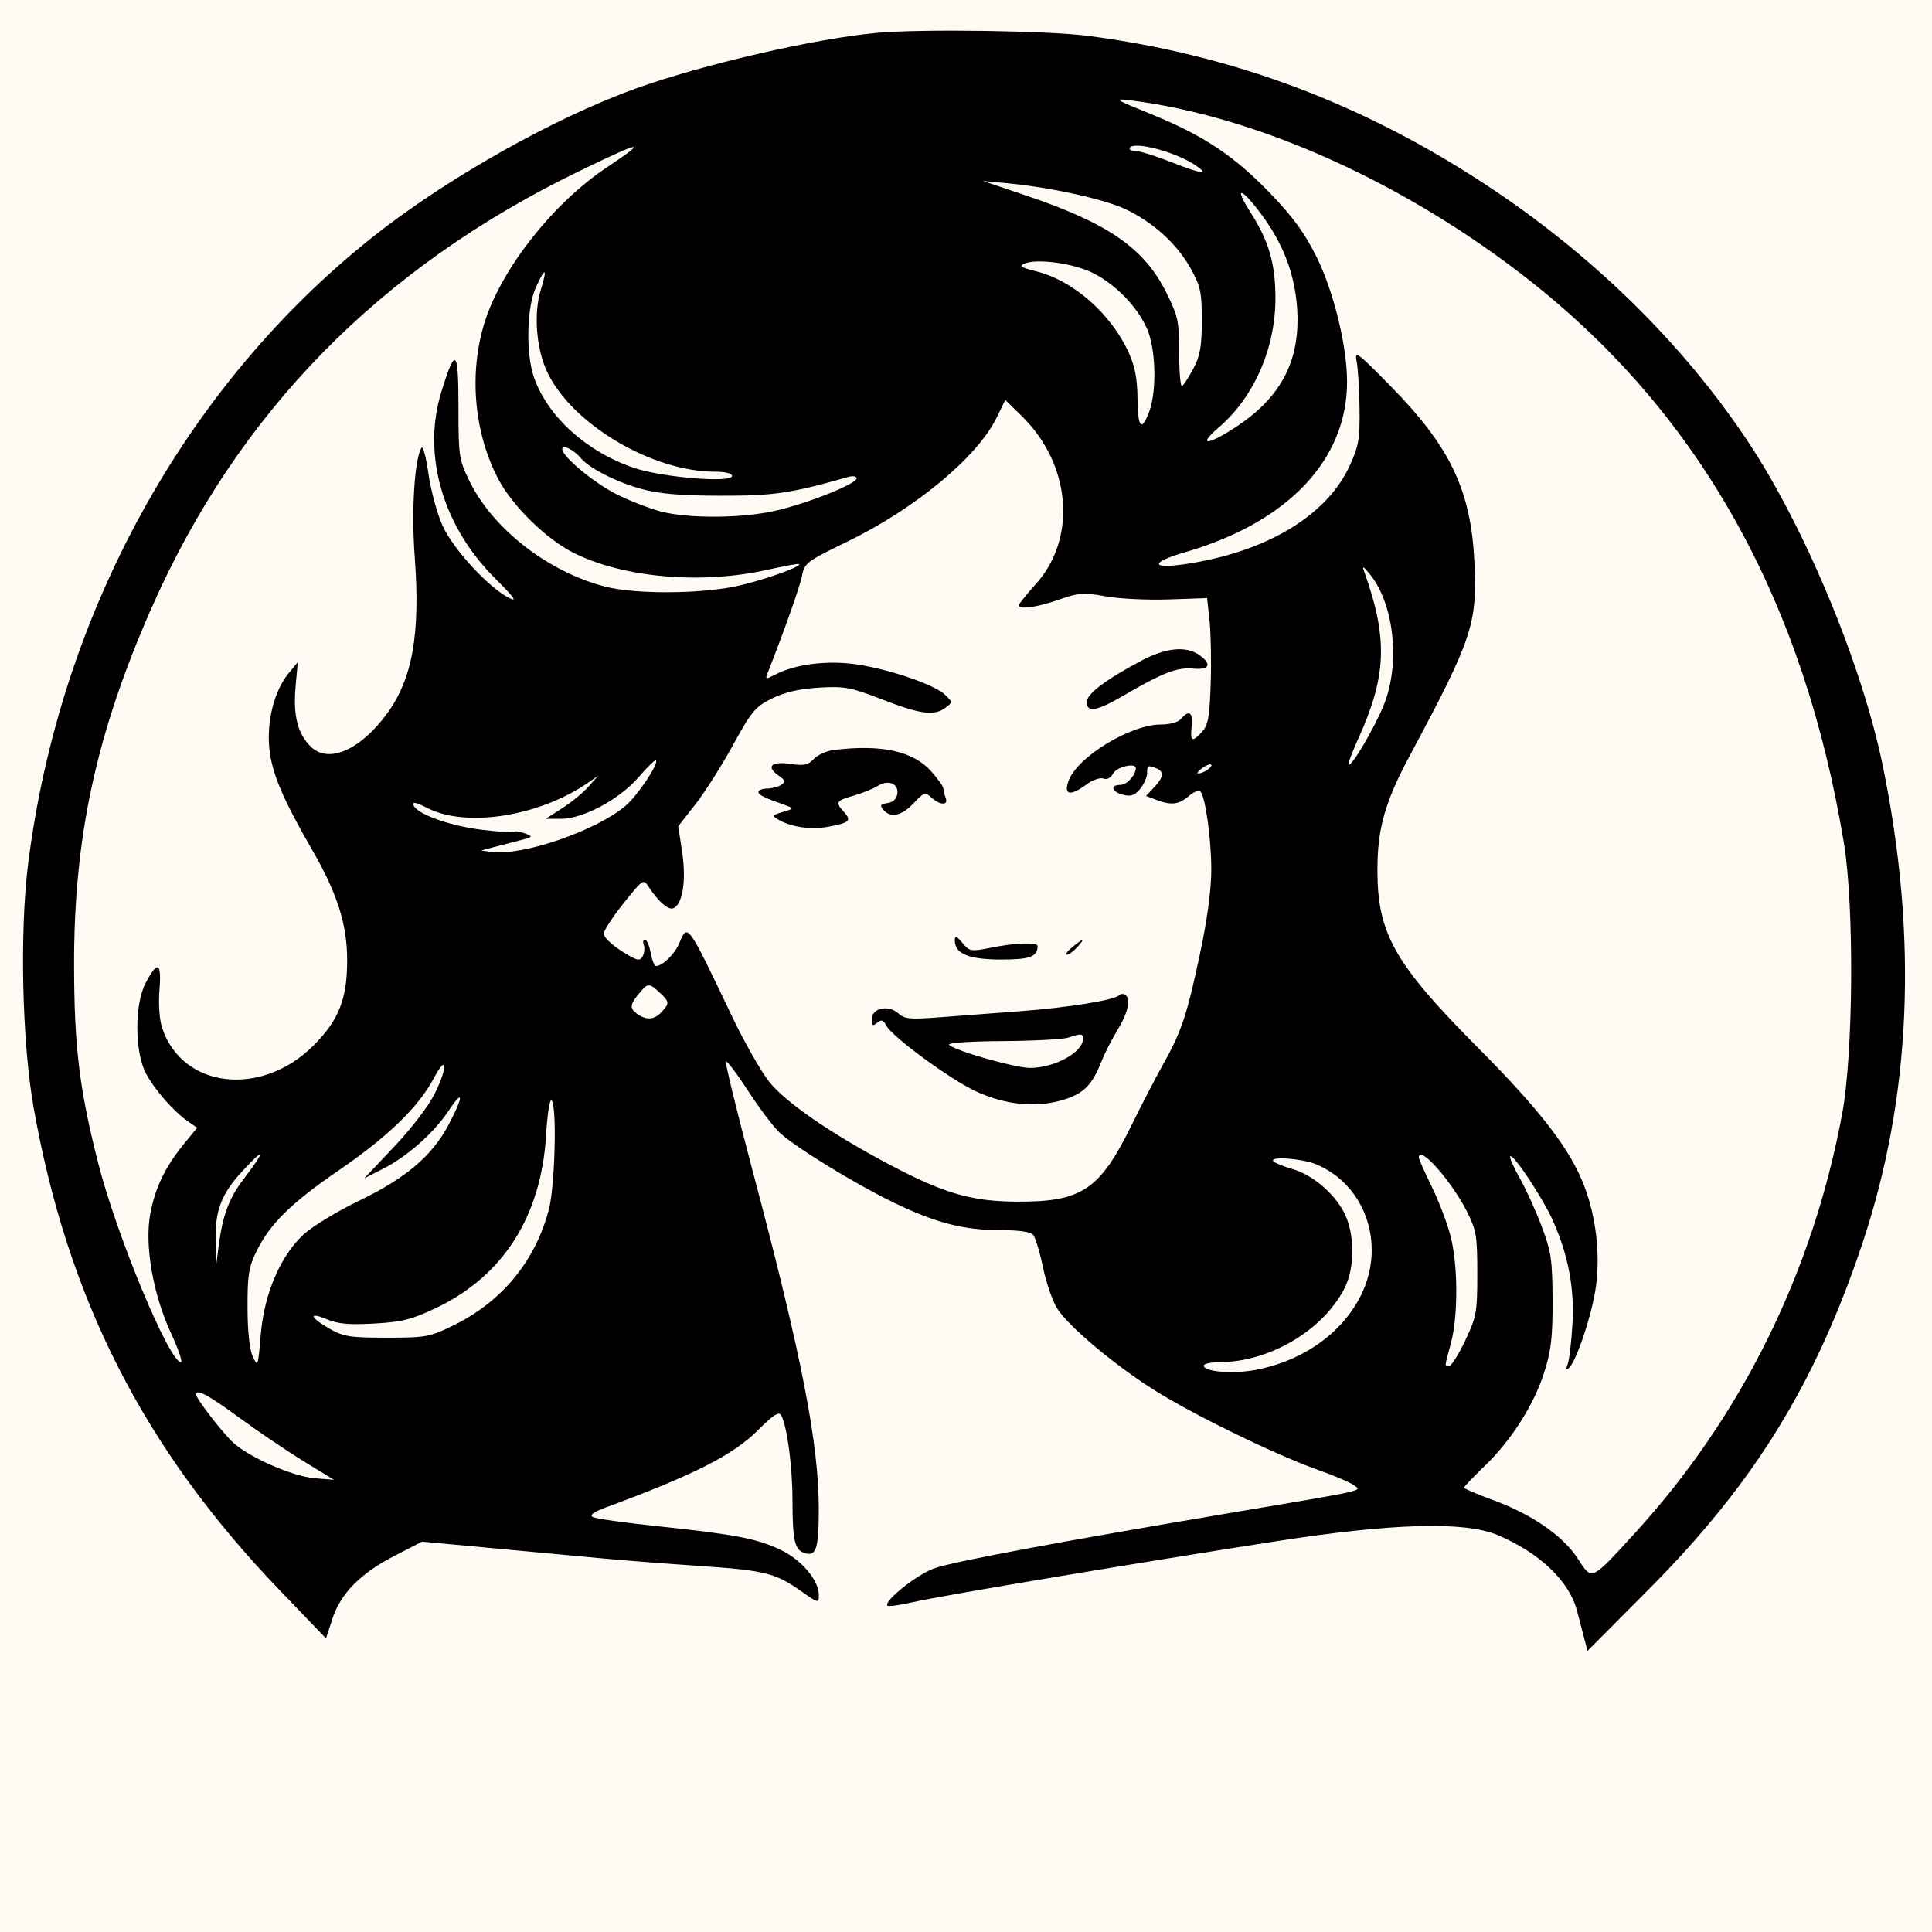 <svg width="173" height="173" viewBox="0 0 173 173" fill="none" xmlns="http://www.w3.org/2000/svg">
<rect width="173" height="173" fill="#F5F5F5"/>
<g id="Desktop - 1" clip-path="url(#clip0_0_1)">
<rect width="1440" height="4154" transform="translate(-634 -723)" fill="#FFFBF4"/>
<g id="image_1715463061489_lbxwh 1">
<path id="Vector" fill-rule="evenodd" clip-rule="evenodd" d="M78.559 2.939C72.999 3.445 62.92 5.77 56.916 7.932C49.511 10.598 39.861 16.054 33.282 21.295C16.515 34.651 5.328 55.038 2.517 77.364C1.752 83.434 1.976 93.349 3.009 99.171C6.057 116.34 12.891 129.746 25.047 142.397L29.192 146.71L29.764 144.956C30.507 142.676 32.279 140.884 35.358 139.299L37.795 138.044L44.155 138.635C47.653 138.959 52.035 139.368 53.893 139.542C55.752 139.717 59.653 140.02 62.563 140.217C68.486 140.618 69.425 140.85 71.717 142.468C73.277 143.57 73.322 143.581 73.322 142.836C73.322 141.493 71.767 139.662 69.865 138.764C67.746 137.763 65.763 137.385 58.793 136.653C55.912 136.351 53.345 135.987 53.087 135.844C52.767 135.666 53.138 135.393 54.27 134.975C62.209 132.041 65.663 130.281 67.931 128.013C69.272 126.672 69.748 126.372 69.951 126.738C70.475 127.679 70.957 131.278 70.962 134.289C70.967 137.966 71.153 138.782 72.049 139.067C73.081 139.394 73.311 138.693 73.317 135.199C73.326 129.287 71.794 121.425 67.424 104.958C66 99.597 64.91 95.137 65.001 95.046C65.092 94.955 65.992 96.15 67.002 97.702C68.011 99.253 69.276 100.927 69.813 101.421C71.248 102.744 76.429 105.929 79.911 107.628C83.719 109.487 86.265 110.152 89.571 110.152C91.265 110.152 92.285 110.302 92.521 110.585C92.718 110.823 93.111 112.126 93.393 113.48C93.676 114.834 94.237 116.477 94.641 117.13C95.654 118.769 99.914 122.337 103.563 124.603C107.148 126.828 114.313 130.307 117.999 131.611C119.434 132.119 120.878 132.732 121.209 132.973C121.966 133.526 122.732 133.354 109.983 135.506C94.691 138.087 85.501 139.807 83.683 140.427C82.153 140.948 79.08 143.393 79.468 143.78C79.564 143.876 80.615 143.729 81.804 143.454C84.215 142.895 101.932 139.926 114.376 137.995C124.709 136.392 131.17 136.214 134.096 137.451C137.872 139.048 140.532 141.587 141.218 144.249C141.39 144.916 141.671 145.994 141.842 146.644L142.154 147.827L147.697 142.252C157.076 132.818 162.569 123.916 166.771 111.335C171.15 98.227 171.757 83.978 168.593 68.571C166.729 59.493 161.618 47.205 156.516 39.533C150.649 30.71 142.52 22.755 132.96 16.48C121.909 9.228 110.335 4.902 97.466 3.215C93.884 2.745 82.516 2.58 78.559 2.939ZM103.088 10.226C107.778 12.128 110.529 13.963 113.804 17.375C115.791 19.444 116.853 20.907 117.893 23.009C119.427 26.11 120.615 30.959 120.622 34.15C120.639 41.18 115.325 46.779 106.097 49.453C103.032 50.342 102.985 50.965 106.017 50.529C113.276 49.487 118.777 46.222 120.846 41.729C121.665 39.951 121.775 39.321 121.741 36.597C121.72 34.889 121.604 32.988 121.482 32.373C121.277 31.337 121.507 31.505 124.576 34.634C129.882 40.041 131.72 43.919 132.026 50.35C132.288 55.855 131.834 57.218 126.28 67.585C123.987 71.864 123.326 74.216 123.341 78.039C123.362 83.623 124.91 86.34 132.319 93.791C138.001 99.507 140.647 102.96 141.888 106.275C142.911 109.009 143.288 112.207 142.925 115.071C142.617 117.502 141.192 121.85 140.496 122.485C140.232 122.726 140.198 122.628 140.379 122.147C140.519 121.776 140.709 120.179 140.801 118.599C140.991 115.366 140.446 112.45 139.07 109.339C138.176 107.317 135.5 103.276 135.232 103.544C135.145 103.631 135.528 104.507 136.083 105.491C136.638 106.475 137.523 108.42 138.048 109.814C138.898 112.066 139.007 112.801 139.023 116.403C139.038 119.685 138.899 120.912 138.293 122.837C137.37 125.772 135.34 128.969 132.929 131.285C131.924 132.251 131.101 133.117 131.101 133.209C131.101 133.301 132.255 133.797 133.664 134.311C137.14 135.578 139.955 137.519 141.275 139.555C142.568 141.551 142.435 141.61 146.362 137.318C155.944 126.845 162.335 113.916 164.967 99.678C165.959 94.311 166.04 81.114 165.116 75.518C161.542 53.874 152.317 37.284 137.183 25.285C126.081 16.481 112.639 10.392 101.198 8.983C99.644 8.792 99.795 8.891 103.088 10.226ZM101.166 13.229C101.069 13.387 101.298 13.515 101.676 13.515C102.054 13.515 103.527 13.978 104.949 14.543C107.651 15.616 108.406 15.688 106.951 14.735C105.183 13.577 101.538 12.628 101.166 13.229ZM51.866 15.323C33.975 23.996 21.265 36.98 13.564 54.451C8.613 65.684 6.606 74.967 6.633 86.5C6.651 93.779 7.106 97.504 8.79 104.142C10.426 110.594 15.158 121.978 16.203 121.978C16.373 121.978 15.97 120.803 15.306 119.367C13.697 115.883 12.934 111.495 13.454 108.701C13.887 106.371 14.789 104.495 16.463 102.442L17.654 100.983L16.852 100.432C15.582 99.561 13.86 97.601 13.074 96.13C12.056 94.227 12.034 89.942 13.031 88.041C14.114 85.976 14.479 86.149 14.28 88.632C14.178 89.905 14.275 91.305 14.516 92.035C16.308 97.465 23.396 98.295 28.07 93.621C30.341 91.349 31.086 89.46 31.086 85.968C31.086 82.8 30.211 80.026 28.003 76.194C25.305 71.51 24.353 69.265 24.12 67.037C23.865 64.601 24.566 61.84 25.826 60.313L26.663 59.3L26.465 61.527C26.237 64.103 26.674 65.773 27.872 66.899C29.457 68.387 32.273 67.145 34.646 63.913C36.939 60.787 37.65 56.775 37.136 49.86C36.827 45.702 37.113 41.118 37.745 40.096C37.874 39.886 38.156 40.943 38.37 42.444C38.585 43.946 39.157 46.041 39.642 47.099C40.592 49.174 43.713 52.572 45.535 53.514C46.376 53.949 46.103 53.56 44.31 51.767C39.619 47.076 37.788 40.699 39.522 35.087C40.785 30.997 41.053 31.227 41.053 36.401C41.053 40.856 41.095 41.14 42.041 43.081C44.128 47.364 49.108 51.23 54.218 52.534C56.85 53.206 62.499 53.196 65.818 52.513C68.119 52.039 71.815 50.744 71.558 50.502C71.506 50.453 70.171 50.698 68.592 51.047C62.7 52.348 55.733 51.717 51.325 49.484C48.907 48.258 45.92 45.336 44.65 42.952C42.437 38.8 41.962 33.395 43.408 28.823C44.917 24.049 49.53 18.2 54.295 15.018C58.105 12.474 57.617 12.536 51.866 15.323ZM91.922 17.523C99.297 20.017 102.494 22.247 104.482 26.285C105.491 28.333 105.591 28.815 105.591 31.635C105.591 33.34 105.707 34.663 105.849 34.577C105.991 34.49 106.445 33.783 106.858 33.006C107.464 31.867 107.611 31.035 107.614 28.721C107.618 26.164 107.508 25.649 106.616 24.039C105.402 21.848 103.271 19.908 100.787 18.733C98.882 17.832 94.071 16.775 90.217 16.411L88.02 16.204L91.922 17.523ZM111.974 19.012C113.624 21.589 114.207 23.602 114.207 26.715C114.207 31.202 112.283 35.58 109.124 38.284C107.116 40.003 108.216 39.886 110.874 38.097C114.814 35.446 116.468 32.143 116.148 27.565C115.938 24.553 114.923 21.875 113.004 19.268C111.158 16.762 110.417 16.576 111.974 19.012ZM91.755 23.599C91.222 23.824 91.412 23.954 92.769 24.29C96.11 25.116 99.505 28.106 101.091 31.62C101.636 32.827 101.845 33.952 101.857 35.73C101.875 38.337 102.238 38.705 102.923 36.81C103.605 34.923 103.488 31.156 102.693 29.396C101.806 27.434 99.927 25.497 97.905 24.463C96.205 23.593 92.876 23.125 91.755 23.599ZM47.971 25.764C47.156 27.561 47.077 31.707 47.819 33.81C49.057 37.319 52.533 40.46 56.772 41.898C59.295 42.754 65.551 43.268 65.551 42.619C65.551 42.389 64.929 42.236 63.994 42.236C58.392 42.236 51.235 37.988 49.015 33.345C48.017 31.258 47.765 28.07 48.429 25.933C49.048 23.941 48.834 23.862 47.971 25.764ZM89.26 37.366C87.532 40.925 81.954 45.555 75.813 48.529C72.269 50.246 72.031 50.425 71.825 51.523C71.648 52.467 70.274 56.356 68.739 60.263C68.507 60.852 68.551 60.858 69.478 60.379C71.278 59.449 74.199 59.103 76.828 59.511C79.8 59.971 83.738 61.339 84.641 62.224C85.309 62.879 85.309 62.892 84.661 63.374C83.652 64.124 82.45 63.968 79.016 62.64C76.148 61.533 75.622 61.434 73.322 61.573C71.568 61.679 70.279 61.976 69.135 62.54C67.634 63.279 67.31 63.666 65.627 66.733C64.606 68.592 63.088 70.982 62.254 72.045L60.736 73.979L61.094 76.393C61.468 78.917 61.103 81.063 60.25 81.342C59.816 81.484 58.928 80.699 58.114 79.455C57.605 78.676 57.604 78.676 55.834 80.886C54.859 82.102 54.062 83.333 54.062 83.623C54.062 83.913 54.778 84.603 55.652 85.158C57.03 86.032 57.282 86.096 57.539 85.637C57.702 85.346 57.752 84.888 57.649 84.621C57.546 84.354 57.593 84.135 57.752 84.135C57.912 84.135 58.142 84.667 58.264 85.317C58.386 85.968 58.597 86.5 58.733 86.5C59.323 86.5 60.423 85.431 60.82 84.473C61.575 82.651 61.547 82.613 65.5 90.91C66.611 93.243 68.123 95.914 68.861 96.847C70.332 98.709 74.461 101.549 79.742 104.332C84.567 106.875 87.02 107.584 91.061 107.602C96.872 107.629 98.477 106.555 101.34 100.724C102.215 98.94 103.486 96.492 104.163 95.282C105.806 92.347 106.287 90.9 107.465 85.348C108.105 82.337 108.463 79.659 108.463 77.892C108.463 75.096 107.939 71.341 107.482 70.865C107.344 70.722 106.877 70.912 106.444 71.287C105.561 72.053 104.877 72.132 103.536 71.622L102.62 71.274L103.345 70.502C104.207 69.585 104.264 69.076 103.536 68.797C102.764 68.501 102.719 68.525 102.719 69.23C102.719 69.581 102.44 70.212 102.1 70.632C101.621 71.224 101.277 71.345 100.579 71.17C99.533 70.908 99.365 70.281 100.341 70.281C100.908 70.281 101.705 69.405 101.705 68.783C101.705 68.269 99.999 68.667 99.684 69.255C99.466 69.662 99.126 69.84 98.803 69.716C98.514 69.605 97.838 69.839 97.302 70.236C95.845 71.313 95.233 71.206 95.671 69.952C96.415 67.816 101.206 64.876 103.944 64.875C104.772 64.875 105.51 64.669 105.76 64.368C106.464 63.52 106.855 63.798 106.709 65.044C106.55 66.408 106.751 66.508 107.65 65.516C108.179 64.933 108.315 64.165 108.411 61.229C108.475 59.262 108.429 56.731 108.309 55.604L108.09 53.556L104.644 53.676C102.749 53.743 100.21 53.617 99.002 53.398C97.025 53.038 96.606 53.069 94.809 53.699C92.868 54.381 91.23 54.609 91.23 54.197C91.23 54.084 91.915 53.231 92.752 52.3C96.46 48.175 95.905 41.575 91.486 37.249L90.016 35.81L89.26 37.366ZM50.346 40.211C50.346 40.888 53.207 43.26 55.26 44.283C56.384 44.843 58.132 45.523 59.146 45.792C61.588 46.442 66.353 46.421 69.37 45.748C72.231 45.109 76.701 43.336 76.701 42.841C76.701 42.643 76.375 42.588 75.941 42.712C70.817 44.174 69.294 44.398 64.537 44.389C60.942 44.383 59.056 44.223 57.454 43.787C55.222 43.181 52.764 41.932 52.007 41.02C51.385 40.271 50.346 39.764 50.346 40.211ZM122.158 51.19C124.29 57.128 124.173 60.528 121.643 66.106C121.081 67.346 120.678 68.418 120.749 68.489C120.99 68.73 123.082 65.185 123.913 63.128C125.421 59.394 124.829 54.014 122.619 51.359C122.05 50.676 121.962 50.644 122.158 51.19ZM102.175 59.176C98.976 60.878 97.312 62.14 97.312 62.864C97.312 63.831 98.207 63.683 100.522 62.331C104.085 60.251 105.405 59.734 106.81 59.868C108.317 60.012 108.563 59.476 107.374 58.643C106.194 57.817 104.379 58.003 102.175 59.176ZM74.674 67.153C74.023 67.231 73.212 67.594 72.871 67.96C72.365 68.503 71.987 68.585 70.799 68.407C69.095 68.151 68.565 68.634 69.684 69.423C70.334 69.88 70.373 70.011 69.943 70.285C69.664 70.463 69.094 70.611 68.676 70.614C68.258 70.617 67.916 70.752 67.916 70.916C67.916 71.185 68.394 71.417 70.45 72.147C70.972 72.333 71.011 72.423 70.619 72.544C69.046 73.029 69.084 72.999 69.615 73.34C70.703 74.04 72.574 74.329 74.131 74.038C76.088 73.672 76.283 73.492 75.573 72.706C74.774 71.824 74.843 71.709 76.448 71.243C77.238 71.014 78.204 70.624 78.596 70.377C79.538 69.783 80.482 70.164 80.351 71.084C80.287 71.537 79.961 71.843 79.469 71.912C78.837 72.002 78.764 72.114 79.088 72.503C79.731 73.278 80.75 73.062 81.811 71.926C82.736 70.936 82.839 70.903 83.409 71.419C84.194 72.129 84.948 72.139 84.678 71.436C84.565 71.142 84.472 70.767 84.472 70.603C84.472 70.439 84.002 69.769 83.427 69.114C81.803 67.265 78.986 66.634 74.674 67.153ZM57.182 69.591C55.467 71.581 52.222 73.322 50.225 73.322H48.861L50.364 72.356C51.19 71.825 52.246 70.957 52.711 70.429L53.556 69.467L52.711 70.054C48.329 73.098 41.775 74.144 38.276 72.357C37.251 71.834 36.901 71.763 37.033 72.106C37.334 72.89 40.243 73.941 43.09 74.295C44.557 74.477 45.863 74.56 45.993 74.48C46.122 74.4 46.584 74.469 47.02 74.632C47.758 74.91 47.72 74.954 46.46 75.275C45.716 75.464 44.652 75.74 44.094 75.888L43.081 76.157L44.055 76.287C46.808 76.654 53.392 74.382 56.012 72.16C57.085 71.251 59.015 68.364 58.737 68.085C58.661 68.009 57.961 68.687 57.182 69.591ZM107.637 68.788C107.277 69.052 107.125 69.265 107.3 69.262C107.767 69.255 108.638 68.654 108.452 68.469C108.365 68.381 107.998 68.525 107.637 68.788ZM85.497 84.167C85.472 85.383 86.689 85.909 89.561 85.921C92.192 85.931 92.895 85.681 92.915 84.726C92.922 84.355 90.945 84.417 88.759 84.856C86.933 85.222 86.822 85.204 86.18 84.433C85.672 83.824 85.506 83.759 85.497 84.167ZM96.008 84.822C95.569 85.187 95.356 85.486 95.533 85.486C95.711 85.486 96.131 85.182 96.468 84.81C97.24 83.957 97.04 83.961 96.008 84.822ZM57.376 88.781C56.417 89.898 56.346 90.251 56.985 90.735C57.843 91.385 58.584 91.345 59.247 90.612C59.966 89.819 59.954 89.705 59.067 88.878C58.166 88.039 58.02 88.031 57.376 88.781ZM100.204 89.127C99.772 89.559 95.565 90.235 91.399 90.543C89.169 90.707 85.937 90.952 84.217 91.086C81.484 91.3 81.005 91.255 80.429 90.734C79.547 89.936 78.052 90.278 78.052 91.278C78.052 91.856 78.143 91.914 78.536 91.588C78.922 91.267 79.092 91.322 79.378 91.857C79.903 92.839 85.004 96.591 87.281 97.671C89.915 98.92 92.668 99.221 95.073 98.522C97.034 97.952 97.787 97.204 98.671 94.947C98.926 94.297 99.561 93.063 100.082 92.207C101.027 90.651 101.288 89.403 100.738 89.063C100.578 88.964 100.338 88.993 100.204 89.127ZM95.623 92.92C95.158 93.068 92.505 93.205 89.727 93.224C86.707 93.244 84.804 93.38 84.996 93.563C85.571 94.109 90.893 95.623 92.24 95.623C94.429 95.623 96.974 94.229 96.974 93.03C96.974 92.535 96.854 92.525 95.623 92.92ZM38.857 96.53C37.504 99.095 34.758 101.765 30.395 104.756C26.032 107.748 24.173 109.579 22.936 112.107C22.276 113.454 22.156 114.222 22.164 117.079C22.17 119.203 22.345 120.834 22.636 121.472C23.083 122.449 23.108 122.38 23.347 119.533C23.658 115.838 25.101 112.461 27.194 110.532C27.969 109.817 30.194 108.465 32.139 107.527C36.332 105.505 38.67 103.526 40.15 100.75C41.52 98.179 41.537 97.397 40.178 99.449C38.859 101.441 36.474 103.555 34.299 104.659L32.613 105.515L35.313 102.661C36.889 100.996 38.408 98.998 38.962 97.863C40.126 95.48 40.033 94.3 38.857 96.53ZM48.898 101.631C48.47 108.905 45.055 114.27 39.03 117.131C36.875 118.155 36.001 118.374 33.524 118.515C31.308 118.64 30.265 118.55 29.312 118.151C27.599 117.434 27.705 117.943 29.481 118.96C30.763 119.694 31.314 119.782 34.634 119.782C38.147 119.782 38.474 119.722 40.614 118.675C44.956 116.551 47.946 112.91 49.152 108.28C49.71 106.137 49.881 98.835 49.38 98.525C49.221 98.427 49.004 99.824 48.898 101.631ZM21.682 104.892C19.82 106.912 19.25 108.405 19.304 111.123L19.348 113.362L19.589 111.501C19.929 108.864 20.512 107.294 21.755 105.66C23.83 102.935 23.798 102.597 21.682 104.892ZM127.047 103.645C127.047 103.783 127.569 104.961 128.207 106.263C128.845 107.566 129.605 109.566 129.896 110.708C130.561 113.315 130.572 117.857 129.919 120.289C129.32 122.519 129.335 122.316 129.768 122.316C129.963 122.316 130.609 121.29 131.204 120.035C132.215 117.9 132.284 117.518 132.284 114.038C132.284 110.631 132.205 110.165 131.331 108.442C129.942 105.701 127.047 102.46 127.047 103.645ZM114.055 104.013C114.231 104.168 114.984 104.468 115.727 104.679C117.501 105.185 119.455 106.832 120.356 108.58C121.33 110.47 121.341 113.531 120.381 115.389C118.441 119.142 113.663 121.962 109.223 121.974C108.433 121.977 107.787 122.117 107.787 122.287C107.787 122.83 110.357 123.051 112.362 122.68C116.652 121.887 120.201 119.378 121.887 115.944C124.106 111.426 122.265 106.098 117.85 104.256C116.548 103.713 113.488 103.517 114.055 104.013ZM17.57 124.89C17.57 125.244 19.827 128.181 20.836 129.138C22.237 130.468 26.177 132.201 28.177 132.367L29.903 132.51L27.2 130.852C25.713 129.941 23.11 128.179 21.415 126.938C18.599 124.876 17.57 124.328 17.57 124.89Z" fill="black"/>
</g>
</g>
<defs>
<clipPath id="clip0_0_1">
<rect width="1440" height="4154" fill="white" transform="translate(-634 -723)"/>
</clipPath>
</defs>
</svg>
